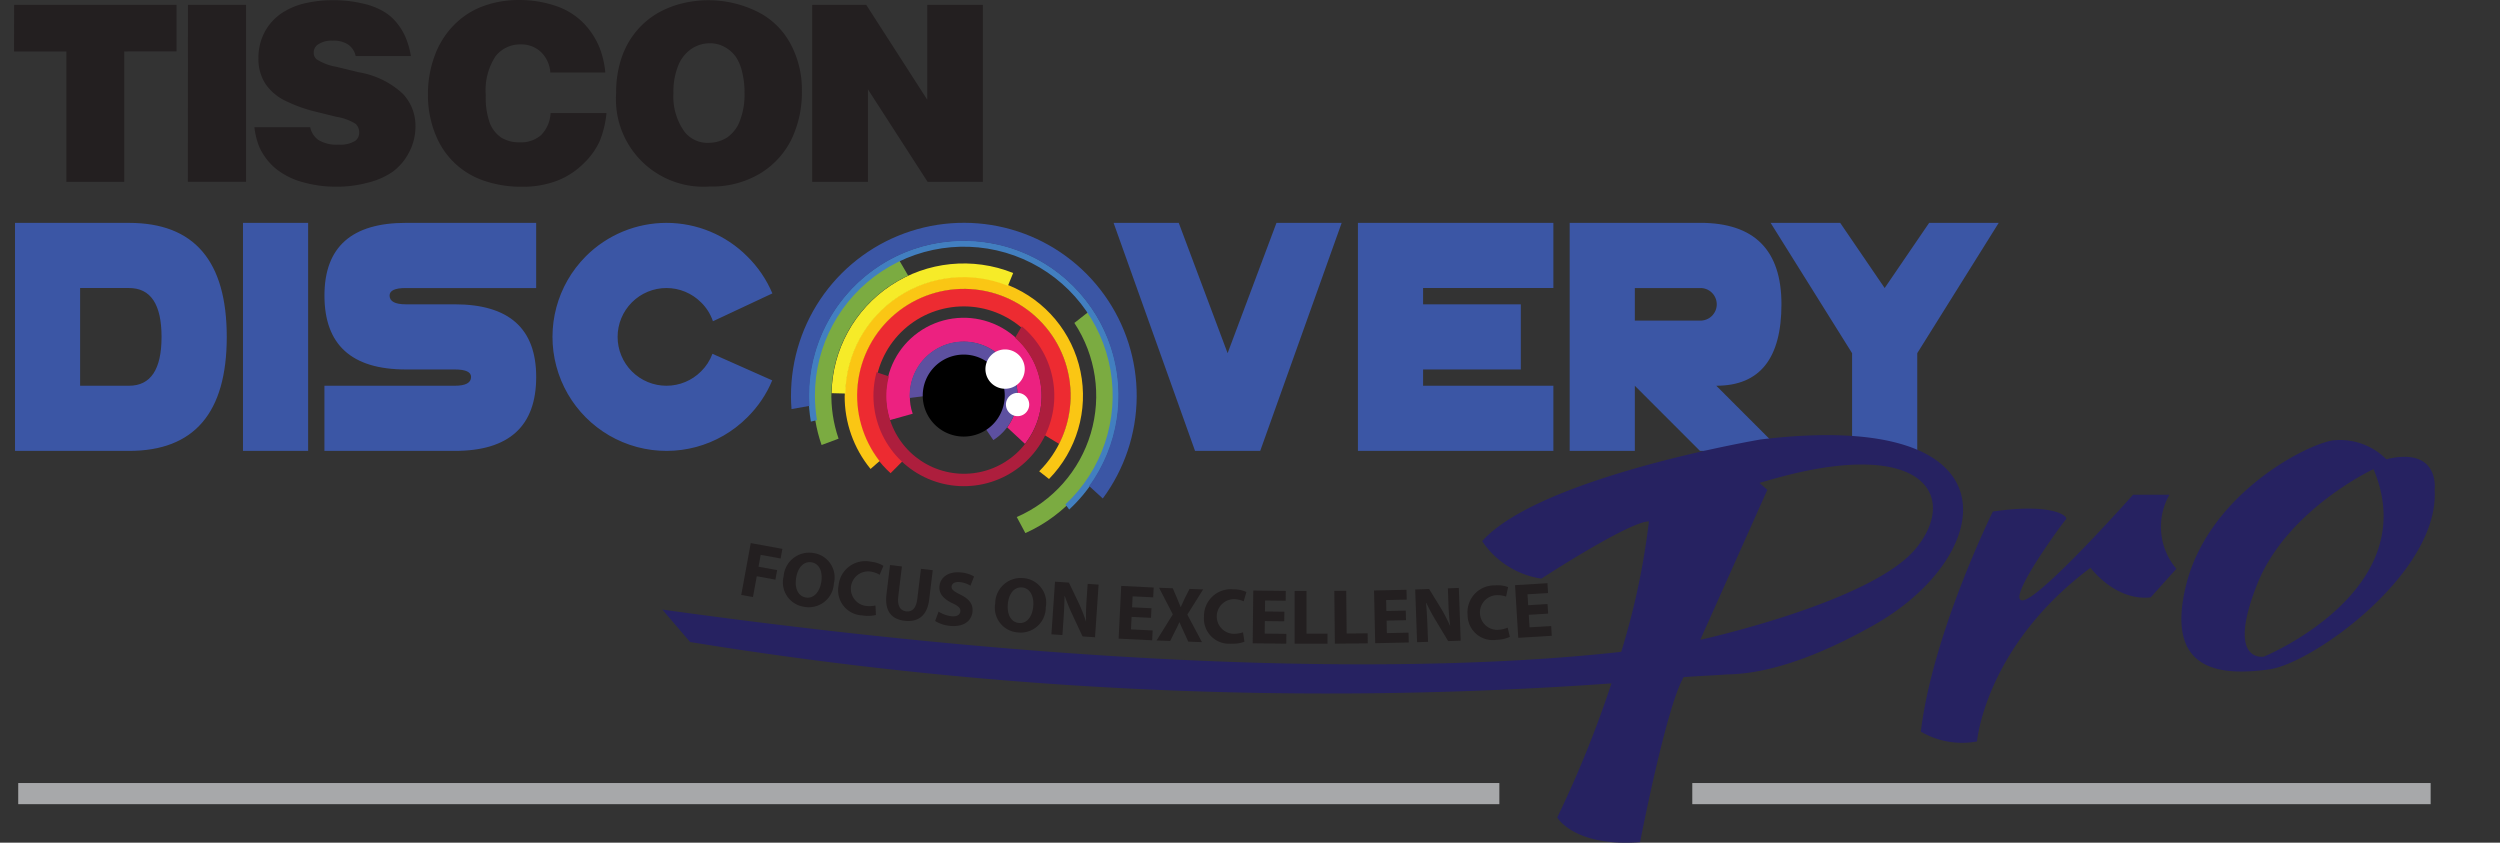 <svg xmlns="http://www.w3.org/2000/svg" xmlns:xlink="http://www.w3.org/1999/xlink" width="178" height="60" viewBox="0 0 178 60"><rect x="0" y="0" width="178" height="60" fill="#333333" stroke="none"/><defs><style>.a{fill:red;stroke:#707070;}.b{fill:none;}.c{clip-path:url(#a);}.ad,.d{fill:#231f20;}.d{fill-rule:evenodd;}.e{clip-path:url(#b);}.f{fill:url(#c);}.g{clip-path:url(#d);}.h{fill:url(#e);}.i{clip-path:url(#f);}.j{fill:url(#g);}.k{clip-path:url(#h);}.l{fill:url(#i);}.m{clip-path:url(#j);}.n{fill:url(#k);}.o{clip-path:url(#l);}.p{fill:url(#m);}.q{clip-path:url(#n);}.r{fill:url(#o);}.s{clip-path:url(#p);}.t{fill:url(#q);}.u{clip-path:url(#r);}.v{fill:url(#s);}.w{clip-path:url(#t);}.x{fill:url(#u);}.y{clip-path:url(#v);}.z{fill:url(#w);}.aa{fill:#fff;}.ab{fill:#262261;}.ac{fill:#a7a8aa;}</style><clipPath id="a"><rect class="a" width="178" height="60" transform="translate(147 5883)"/></clipPath><clipPath id="b"><path class="b" d="M38.335,563.493h3.479q2.319,0,2.319,3.479t-2.319,3.479H38.335ZM33.7,558.854V575.09h8.118q6.958,0,6.958-8.117t-6.958-8.118ZM49.932,575.09H54.57V558.854H49.932Zm11.6-16.236q-5.8,0-5.8,5.173,0,5.265,5.8,5.265h3.479q1.16,0,1.16.533,0,.627-1.16.626H55.73v4.639h9.278q5.8,0,5.8-5.265,0-5.171-5.8-5.172H61.529q-1.16,0-1.16-.626,0-.534,1.16-.533h9.277v-4.639Zm12.814,2.377a8.118,8.118,0,0,0,11.481,11.481,8,8,0,0,0,1.786-2.644l-4.256-1.89a3.428,3.428,0,0,1-.812,1.253,3.479,3.479,0,1,1,0-4.917,3.385,3.385,0,0,1,.847,1.345l4.233-1.983a8.164,8.164,0,0,0-1.8-2.644,8.119,8.119,0,0,0-11.481,0m49.172-2.377-3.479,9.278-3.479-9.278h-4.639l5.8,16.236h4.639l5.8-16.236Zm5.8,0V575.09h13.916v-4.639h-9.277v-1.159h6.958v-4.639h-6.958v-1.159h9.277v-4.639Zm19.715,4.639h4.639a1.16,1.16,0,1,1,0,2.319h-4.639Zm-4.639-4.639V575.09h4.639v-4.639l4.639,4.639h5.8l-4.639-4.639q4.638,0,4.639-5.8t-5.8-5.8Zm25.594,0-3.166,4.639-3.166-4.639H158.7l5.8,9.278v6.958h4.639v-6.958l5.8-9.278Z" transform="translate(-33.696 -558.854)"/></clipPath><linearGradient id="c" x1="-0.077" y1="-6.46" x2="-0.075" y2="-6.46" gradientUnits="objectBoundingBox"><stop offset="0" stop-color="#4993cf"/><stop offset="1" stop-color="#3b56a5"/></linearGradient><clipPath id="d"><path class="b" d="M218.533,580.924a7.309,7.309,0,0,0,2.409,5.517l.895-.9a6.337,6.337,0,1,1,10.006-1.85l1.109.669a7.62,7.62,0,1,0-14.419-3.439" transform="translate(-218.533 -573.301)"/></clipPath><linearGradient id="e" x1="-3.777" y1="-5.451" x2="-3.76" y2="-5.451" gradientUnits="objectBoundingBox"><stop offset="0" stop-color="#f28083"/><stop offset="1" stop-color="#ed2b31"/></linearGradient><clipPath id="f"><path class="b" d="M224.923,585.242a5.541,5.541,0,0,0,.281,1.737l1.632-.456a3.42,3.42,0,0,1-.2-1.282,3.833,3.833,0,1,1,6.927,2.253l1.266,1.176a5.549,5.549,0,1,0-9.911-3.429" transform="translate(-224.923 -579.69)"/></clipPath><linearGradient id="g" x1="-5.502" y1="-7.836" x2="-5.478" y2="-7.836" gradientUnits="objectBoundingBox"><stop offset="0" stop-color="#e37fb2"/><stop offset="1" stop-color="#ec2180"/></linearGradient><clipPath id="h"><path class="b" d="M230.14,588.755c0,.06.006.118.009.177l1.181-.147c0-.01,0-.021,0-.031a2.651,2.651,0,1,1,4.114,2.209l.657.971a3.716,3.716,0,0,0,1.72-3.18,3.839,3.839,0,0,0-7.678,0" transform="translate(-230.14 -584.917)"/></clipPath><linearGradient id="i" x1="-7.899" y1="-11.237" x2="-7.866" y2="-11.237" gradientUnits="objectBoundingBox"><stop offset="0" stop-color="#9e5da5"/><stop offset="1" stop-color="#5d50a0"/></linearGradient><clipPath id="j"><path class="b" d="M232.27,582.381a5.526,5.526,0,1,1-8.986,2.751l-.877-.3a6.439,6.439,0,1,0,10.34-3.27Z" transform="translate(-222.178 -581.562)"/></clipPath><linearGradient id="k" x1="-4.416" y1="-6.528" x2="-4.397" y2="-6.528" gradientUnits="objectBoundingBox"><stop offset="0" stop-color="#dd0f82"/><stop offset="1" stop-color="#ad1e3d"/></linearGradient><clipPath id="l"><path class="b" d="M215.881,579.13a8.129,8.129,0,0,0,1.844,5.214l.641-.561a7.6,7.6,0,1,1,11.365.727l.7.549a8.482,8.482,0,1,0-14.545-5.929" transform="translate(-215.881 -570.647)"/></clipPath><linearGradient id="m" x1="-3.005" y1="-4.64" x2="-2.99" y2="-4.64" gradientUnits="objectBoundingBox"><stop offset="0" stop-color="#f37721"/><stop offset="1" stop-color="#fac614"/></linearGradient><clipPath id="n"><path class="b" d="M213.008,577l.982.025a8.418,8.418,0,0,1,11.574-7.669l.373-.912A9.417,9.417,0,0,0,213.008,577" transform="translate(-213.008 -567.763)"/></clipPath><linearGradient id="o" x1="-4.26" y1="-6.508" x2="-4.239" y2="-6.508" gradientUnits="objectBoundingBox"><stop offset="0" stop-color="#ffcf1c"/><stop offset="1" stop-color="#f6eb28"/></linearGradient><clipPath id="p"><path class="b" d="M257.776,579.154a9.415,9.415,0,0,1-4.1,13.819l.612,1.143A10.719,10.719,0,0,0,258.8,578.35Z" transform="translate(-253.678 -578.35)"/></clipPath><linearGradient id="q" x1="-4.588" y1="-8.43" x2="-4.569" y2="-8.43" gradientUnits="objectBoundingBox"><stop offset="0" stop-color="#c7db5d"/><stop offset="1" stop-color="#7bab41"/></linearGradient><clipPath id="r"><path class="b" d="M208.988,576.648a10.7,10.7,0,0,0,.591,3.509l1.211-.452a9.408,9.408,0,0,1,4.953-11.61l-.655-1.123a10.72,10.72,0,0,0-6.1,9.675" transform="translate(-208.988 -566.973)"/></clipPath><linearGradient id="s" x1="-4.436" y1="-9.029" x2="-4.414" y2="-9.029" xlink:href="#q"/><clipPath id="t"><path class="b" d="M207.977,573.792a11.071,11.071,0,0,0,.157,1.843l.435-.106a10.8,10.8,0,0,1-.147-1.737,10.6,10.6,0,1,1,17.834,7.738l.27.365a11.045,11.045,0,1,0-18.549-8.1" transform="translate(-207.977 -562.747)"/></clipPath><linearGradient id="u" x1="-2.244" y1="-3.602" x2="-2.233" y2="-3.602" gradientUnits="objectBoundingBox"><stop offset="0" stop-color="#62c9e4"/><stop offset="1" stop-color="#427fc0"/></linearGradient><clipPath id="v"><path class="b" d="M204.089,571.162c0,.32.016.637.04.95l1.284-.228c-.017-.239-.027-.479-.028-.722a11.011,11.011,0,1,1,19.938,6.431l.969.884a12.307,12.307,0,1,0-22.2-7.315" transform="translate(-204.089 -558.854)"/></clipPath><linearGradient id="w" x1="-2.163" y1="-3.183" x2="-2.152" y2="-3.183" xlink:href="#c"/></defs><g class="c" transform="translate(-147 -5883)"><g transform="translate(114.507 5373.082)"><g transform="translate(33.492 509.918)"><path class="d" d="M90.322,522.866v-12.6h3.849l4.341,6.749v-6.749h3.963v12.6H98.539L94.29,516.28v6.586Zm-7.378-2.781a2.429,2.429,0,0,0,1.286-.356,2.456,2.456,0,0,0,.927-1.172,5.153,5.153,0,0,0,.347-2.009,6.028,6.028,0,0,0-.172-1.51,3.24,3.24,0,0,0-.45-1.077,2.376,2.376,0,0,0-.774-.686A2.116,2.116,0,0,0,83.021,513a2.328,2.328,0,0,0-1.275.382,2.6,2.6,0,0,0-.958,1.192,4.973,4.973,0,0,0-.347,1.978,4.281,4.281,0,0,0,.809,2.772,2.081,2.081,0,0,0,1.695.765m.051,3.111a6.231,6.231,0,0,1-6.634-6.656,7.617,7.617,0,0,1,.413-2.587,5.87,5.87,0,0,1,1.121-1.93,5.725,5.725,0,0,1,1.48-1.207,6.859,6.859,0,0,1,1.657-.653,7.86,7.86,0,0,1,5.318.55,5.4,5.4,0,0,1,2.4,2.273,6.869,6.869,0,0,1,.836,3.425,7.708,7.708,0,0,1-.73,3.4,5.87,5.87,0,0,1-2.222,2.442,6.666,6.666,0,0,1-3.634.939m-7.41-8.116H71.676A2.229,2.229,0,0,0,71,513.613a2.027,2.027,0,0,0-1.444-.532,2.211,2.211,0,0,0-1.789.853,4.421,4.421,0,0,0-.686,2.763,5.289,5.289,0,0,0,.294,2,2.239,2.239,0,0,0,.818,1.024,2.43,2.43,0,0,0,1.31.33,2.152,2.152,0,0,0,1.521-.521,2.407,2.407,0,0,0,.671-1.563h3.979a7.087,7.087,0,0,1-.471,1.972,5.144,5.144,0,0,1-1.138,1.6,5.516,5.516,0,0,1-1.893,1.242,6.836,6.836,0,0,1-2.537.433,8.072,8.072,0,0,1-2.666-.424,5.622,5.622,0,0,1-3.348-3.014,7.359,7.359,0,0,1-.657-3.146,7.7,7.7,0,0,1,.477-2.737,6.049,6.049,0,0,1,1.313-2.128,5.67,5.67,0,0,1,1.851-1.295,7.238,7.238,0,0,1,2.867-.55,7.936,7.936,0,0,1,2.561.409,4.962,4.962,0,0,1,1.972,1.2,5.4,5.4,0,0,1,1.185,1.807,6.406,6.406,0,0,1,.4,1.745m-13.84-1.172H57.816a1.333,1.333,0,0,0-.532-.818,1.87,1.87,0,0,0-1.1-.277,1.729,1.729,0,0,0-1.075.288.677.677,0,0,0-.279.563.6.6,0,0,0,.209.477,3.766,3.766,0,0,0,1.4.532l1.607.391a6.057,6.057,0,0,1,3.128,1.53,3.3,3.3,0,0,1,.9,2.293,3.909,3.909,0,0,1-.468,1.9,3.975,3.975,0,0,1-1.139,1.348,5.247,5.247,0,0,1-1.757.78,8.484,8.484,0,0,1-2.266.295A8.661,8.661,0,0,1,54,522.875a5.187,5.187,0,0,1-1.9-.974,4.361,4.361,0,0,1-1.121-1.466,5.083,5.083,0,0,1-.371-1.46h3.972a1.477,1.477,0,0,0,.6.919,2.493,2.493,0,0,0,1.416.321,1.993,1.993,0,0,0,1.2-.277.7.7,0,0,0,.27-.585.813.813,0,0,0-.251-.615,3.608,3.608,0,0,0-1.356-.5l-1.442-.356a10.436,10.436,0,0,1-2.119-.747A3.624,3.624,0,0,1,51.4,515.9a3.228,3.228,0,0,1-.506-1.831,3.893,3.893,0,0,1,.453-1.888,3.738,3.738,0,0,1,1.207-1.328,5.045,5.045,0,0,1,1.7-.712,8.75,8.75,0,0,1,1.926-.209,8.977,8.977,0,0,1,2.165.242,4.908,4.908,0,0,1,1.566.626,3.488,3.488,0,0,1,.943.888,4.208,4.208,0,0,1,.567,1.013,6.02,6.02,0,0,1,.33,1.209m-15.876-3.647h4.137v12.6H45.868Zm-12.376,0H45.064v3.317H41.338v9.288h-4.12v-9.288H33.492Z" transform="translate(-33.492 -509.918)"/></g><g transform="translate(33.558 525.786)"><g class="e" transform="translate(0 0)"><rect class="f" width="141.241" height="16.236" transform="translate(0)"/></g></g><g transform="translate(93.493 530.47)"><g class="g" transform="translate(0 0)"><rect class="h" width="18.666" height="19.572" transform="matrix(0.458, -0.889, 0.889, 0.458, -5.352, 10.381)"/></g></g><g transform="translate(95.565 532.542)"><g class="i"><rect class="j" width="13.794" height="14.261" transform="matrix(0.588, -0.809, 0.809, 0.588, -4.273, 5.871)"/></g></g><g transform="translate(97.257 534.237)"><g class="k" transform="translate(0 0)"><rect class="l" width="10.078" height="10.269" transform="matrix(0.548, -0.837, 0.837, 0.548, -3.217, 4.912)"/></g></g><g transform="translate(94.675 533.149)"><g class="m"><rect class="n" width="16.586" height="17.017" transform="matrix(0.548, -0.836, 0.836, 0.548, -5.221, 7.962)"/></g></g><g transform="translate(92.633 529.61)"><g class="o" transform="translate(0 0)"><rect class="p" width="22.019" height="22.259" transform="matrix(0.659, -0.753, 0.753, 0.659, -7.142, 8.163)"/></g></g><g transform="translate(91.701 528.675)"><g class="q" transform="translate(0 0)"><rect class="r" width="15.555" height="15.792" transform="translate(-4.611 5.053) rotate(-47.618)"/></g></g><g transform="translate(104.889 532.108)"><g class="s"><rect class="t" width="17.195" height="13.397" transform="translate(-6.421 12.455) rotate(-62.727)"/></g></g><g transform="translate(90.398 528.419)"><g class="u"><rect class="v" width="14.814" height="12.046" transform="matrix(0.458, -0.889, 0.889, 0.458, -5.37, 10.416)"/></g></g><g transform="translate(90.07 527.048)"><g class="w" transform="translate(0 0)"><rect class="x" width="29.18" height="28.627" transform="translate(-9.237 7.057) rotate(-37.378)"/></g></g><g transform="translate(88.809 525.786)"><g class="y" transform="translate(0 0)"><rect class="z" width="30.225" height="31.425" transform="translate(-9.245 13.097) rotate(-54.783)"/></g></g><g transform="translate(33.791 534.796)"><path d="M238.861,590.694a2.919,2.919,0,1,1-2.919-2.919,2.919,2.919,0,0,1,2.919,2.919" transform="translate(-168.622 -587.407)"/><path class="aa" d="M249.579,588.042a1.4,1.4,0,1,1-1.4-1.4,1.4,1.4,0,0,1,1.4,1.4" transform="translate(-177.914 -586.64)"/><path class="aa" d="M252.953,597.018a.828.828,0,1,1-.828-.828.828.828,0,0,1,.828.828" transform="translate(-180.971 -593.093)"/><path class="ab" d="M254.018,605.774s-15.74,2.67-19.815,7.237a6.189,6.189,0,0,0,4.216,2.67s6.254-4.075,7.659-4.075a52.262,52.262,0,0,1-1.972,9.286c-9.432,1.062-31.146,2.162-68.277-3.009l1.981,2.311a283.148,283.148,0,0,0,65.6,2.946,78.437,78.437,0,0,1-3.861,9.546s1.195,2.108,5.9,1.756c0,0,1.86-9.637,3.1-11.746.627-.061,2.741-.152,3.371-.219l-1.5-.027c1.858.183,5.419.068,11.68-3.466,8.713-4.918,10.54-15.458-8.081-13.21m-4.286,14.264,4.778-10.68-.562-.492.492-.141c11.172-3.3,13.772,1.054,10.61,4.848s-15.318,6.465-15.318,6.465" transform="translate(-129.973 -599.36)"/><path class="ab" d="M469.9,618.556h-2.6s-6.675,7.519-7.87,7.519,2.881-5.551,3.092-5.762-.913-1.194-5.2-.562c0,0-4.286,8.643-5.129,15.669a5.813,5.813,0,0,0,4,.7s.562-6.745,8.081-12.366c0,0,1.757,2.389,4.286,2.108l1.827-2.038a4.6,4.6,0,0,1-.492-5.27" transform="translate(-316.727 -608.207)"/><path class="ab" d="M527.431,609.945s.352-3.021-3.443-2.108a4.662,4.662,0,0,0-3.865-1.335c-2.178.422-8.854,4.005-10.4,10.329s2.74,6.394,5.9,5.973,12.226-6.956,11.8-12.859M515.275,621.89s-2.719.513-.492-5.129c2.108-5.34,8.292-8.221,8.292-8.221,3.654,8.642-7.8,13.35-7.8,13.35" transform="translate(-355.38 -600.017)"/><rect class="ac" width="105.456" height="1.505" transform="translate(0 30.874)"/><rect class="ac" width="52.57" height="1.505" transform="translate(119.193 30.874)"/><path class="ad" d="M193.85,629.17l2.252.412-.126.685-1.419-.26-.154.844,1.326.243-.124.679-1.327-.243-.272,1.485-.833-.153Z" transform="translate(-141.694 -615.38)"/><path class="ad" d="M205.993,633.46a1.786,1.786,0,0,1-2.135,1.662,1.757,1.757,0,0,1-1.442-2.173,1.822,1.822,0,0,1,2.117-1.654,1.753,1.753,0,0,1,1.46,2.165m-2.688-.386c-.117.732.142,1.3.7,1.389s.979-.4,1.094-1.118c.108-.671-.114-1.294-.693-1.387s-.989.395-1.1,1.116" transform="translate(-147.919 -616.798)"/><path class="ad" d="M217.153,637a2.493,2.493,0,0,1-.971.028,1.79,1.79,0,0,1-1.688-2.136,1.91,1.91,0,0,1,2.3-1.687,2.121,2.121,0,0,1,.893.293l-.269.638a1.782,1.782,0,0,0-.687-.236,1.235,1.235,0,0,0-.334,2.446,2.028,2.028,0,0,0,.723-.024Z" transform="translate(-156.085 -618.089)"/><path class="ad" d="M226.119,634.1l-.26,2.141c-.079.647.131,1,.556,1.055.443.054.723-.227.8-.89l.26-2.14.84.1-.254,2.091c-.14,1.15-.787,1.627-1.76,1.509-.94-.114-1.424-.706-1.281-1.889l.253-2.08Z" transform="translate(-163.201 -618.645)"/><path class="ad" d="M236,638.376a2.151,2.151,0,0,0,.912.331c.388.041.61-.1.636-.342s-.139-.385-.572-.587c-.6-.287-.972-.674-.915-1.217.067-.637.655-1.063,1.531-.971a2.2,2.2,0,0,1,.934.288l-.26.656a1.759,1.759,0,0,0-.757-.258c-.366-.039-.561.115-.581.3-.025.238.169.365.638.6.634.313.9.689.847,1.215-.065.626-.6,1.109-1.624,1a2.447,2.447,0,0,1-1.035-.344Z" transform="translate(-170.47 -619.709)"/><path class="ad" d="M252.5,638.889a1.786,1.786,0,0,1-2,1.818,1.757,1.757,0,0,1-1.6-2.06,1.822,1.822,0,0,1,1.987-1.808,1.753,1.753,0,0,1,1.618,2.049m-2.709-.183c-.062.739.239,1.285.806,1.332s.946-.469,1.007-1.2c.057-.677-.211-1.282-.794-1.331s-.957.468-1.018,1.2" transform="translate(-179.339 -620.557)"/><path class="ad" d="M261.279,641.385l.255-3.749.99.067.686,1.426a11.935,11.935,0,0,1,.525,1.327h.011a15.559,15.559,0,0,1,.04-1.573l.074-1.09.779.053-.255,3.749-.889-.06-.7-1.5a12.679,12.679,0,0,1-.561-1.369h-.022c-.006.5-.031,1.032-.073,1.644l-.077,1.129Z" transform="translate(-187.716 -621.1)"/><path class="ad" d="M278.339,640.835l-1.381-.068-.044.891,1.543.076-.034.7-2.389-.118.185-3.754,2.311.114-.034.7-1.465-.072-.039.78,1.381.068Z" transform="translate(-197.686 -621.723)"/><path class="ad" d="M286.624,642.813l-.315-.692c-.129-.267-.211-.465-.309-.686h-.011c-.086.214-.188.406-.32.663l-.331.668-.969-.036,1.156-1.859-.979-1.893.975.035.3.7c.1.232.18.419.261.634h.011c.1-.236.177-.4.279-.614l.343-.673.969.035-1.126,1.794,1.043,1.962Z" transform="translate(-203.318 -622.007)"/><path class="ad" d="M297.661,643.055a2.493,2.493,0,0,1-.962.138,1.79,1.79,0,0,1-1.92-1.93,1.909,1.909,0,0,1,2.1-1.939,2.126,2.126,0,0,1,.921.189l-.195.664a1.793,1.793,0,0,0-.709-.156,1.235,1.235,0,0,0-.054,2.467,2.026,2.026,0,0,0,.716-.106Z" transform="translate(-210.353 -622.24)"/><path class="ad" d="M307.718,641.77l-1.383-.016-.01.892,1.545.018-.008.7-2.392-.027.043-3.758,2.314.027-.008.7-1.466-.017-.009.781,1.383.016Z" transform="translate(-217.577 -622.411)"/><path class="ad" d="M314.683,639.67h.847v3.044h1.494v.713h-2.341Z" transform="translate(-223.803 -622.475)"/><path class="ad" d="M323.4,639.643l.848-.008.031,3.044,1.494-.015.008.714-2.342.024Z" transform="translate(-229.695 -622.45)"/><path class="ad" d="M334.4,641.578l-1.381.03.019.891,1.543-.034.015.7-2.389.052-.082-3.754,2.311-.05.015.7-1.465.032.017.78,1.381-.03Z" transform="translate(-235.591 -622.299)"/><path class="ad" d="M341.3,642.88l-.134-3.754.991-.035.828,1.348a11.88,11.88,0,0,1,.659,1.265h.011a15.475,15.475,0,0,1-.123-1.568l-.039-1.091.78-.028.133,3.754-.891.031-.854-1.419a12.823,12.823,0,0,1-.7-1.3h-.022c.046.5.076,1.029.1,1.642l.041,1.13Z" transform="translate(-241.702 -622.033)"/><path class="ad" d="M355.664,642.114a2.5,2.5,0,0,1-.95.209,1.791,1.791,0,0,1-2.059-1.785,1.911,1.911,0,0,1,1.951-2.09,2.134,2.134,0,0,1,.933.122l-.145.677a1.788,1.788,0,0,0-.72-.1,1.235,1.235,0,0,0,.127,2.466,2.031,2.031,0,0,0,.707-.158Z" transform="translate(-249.46 -621.646)"/><path class="ad" d="M365.44,640.139l-1.379.084.054.89,1.541-.093.042.695-2.386.146-.229-3.75,2.308-.14.042.7-1.463.089.047.779,1.38-.084Z" transform="translate(-256.51 -621.326)"/></g></g></g></svg>